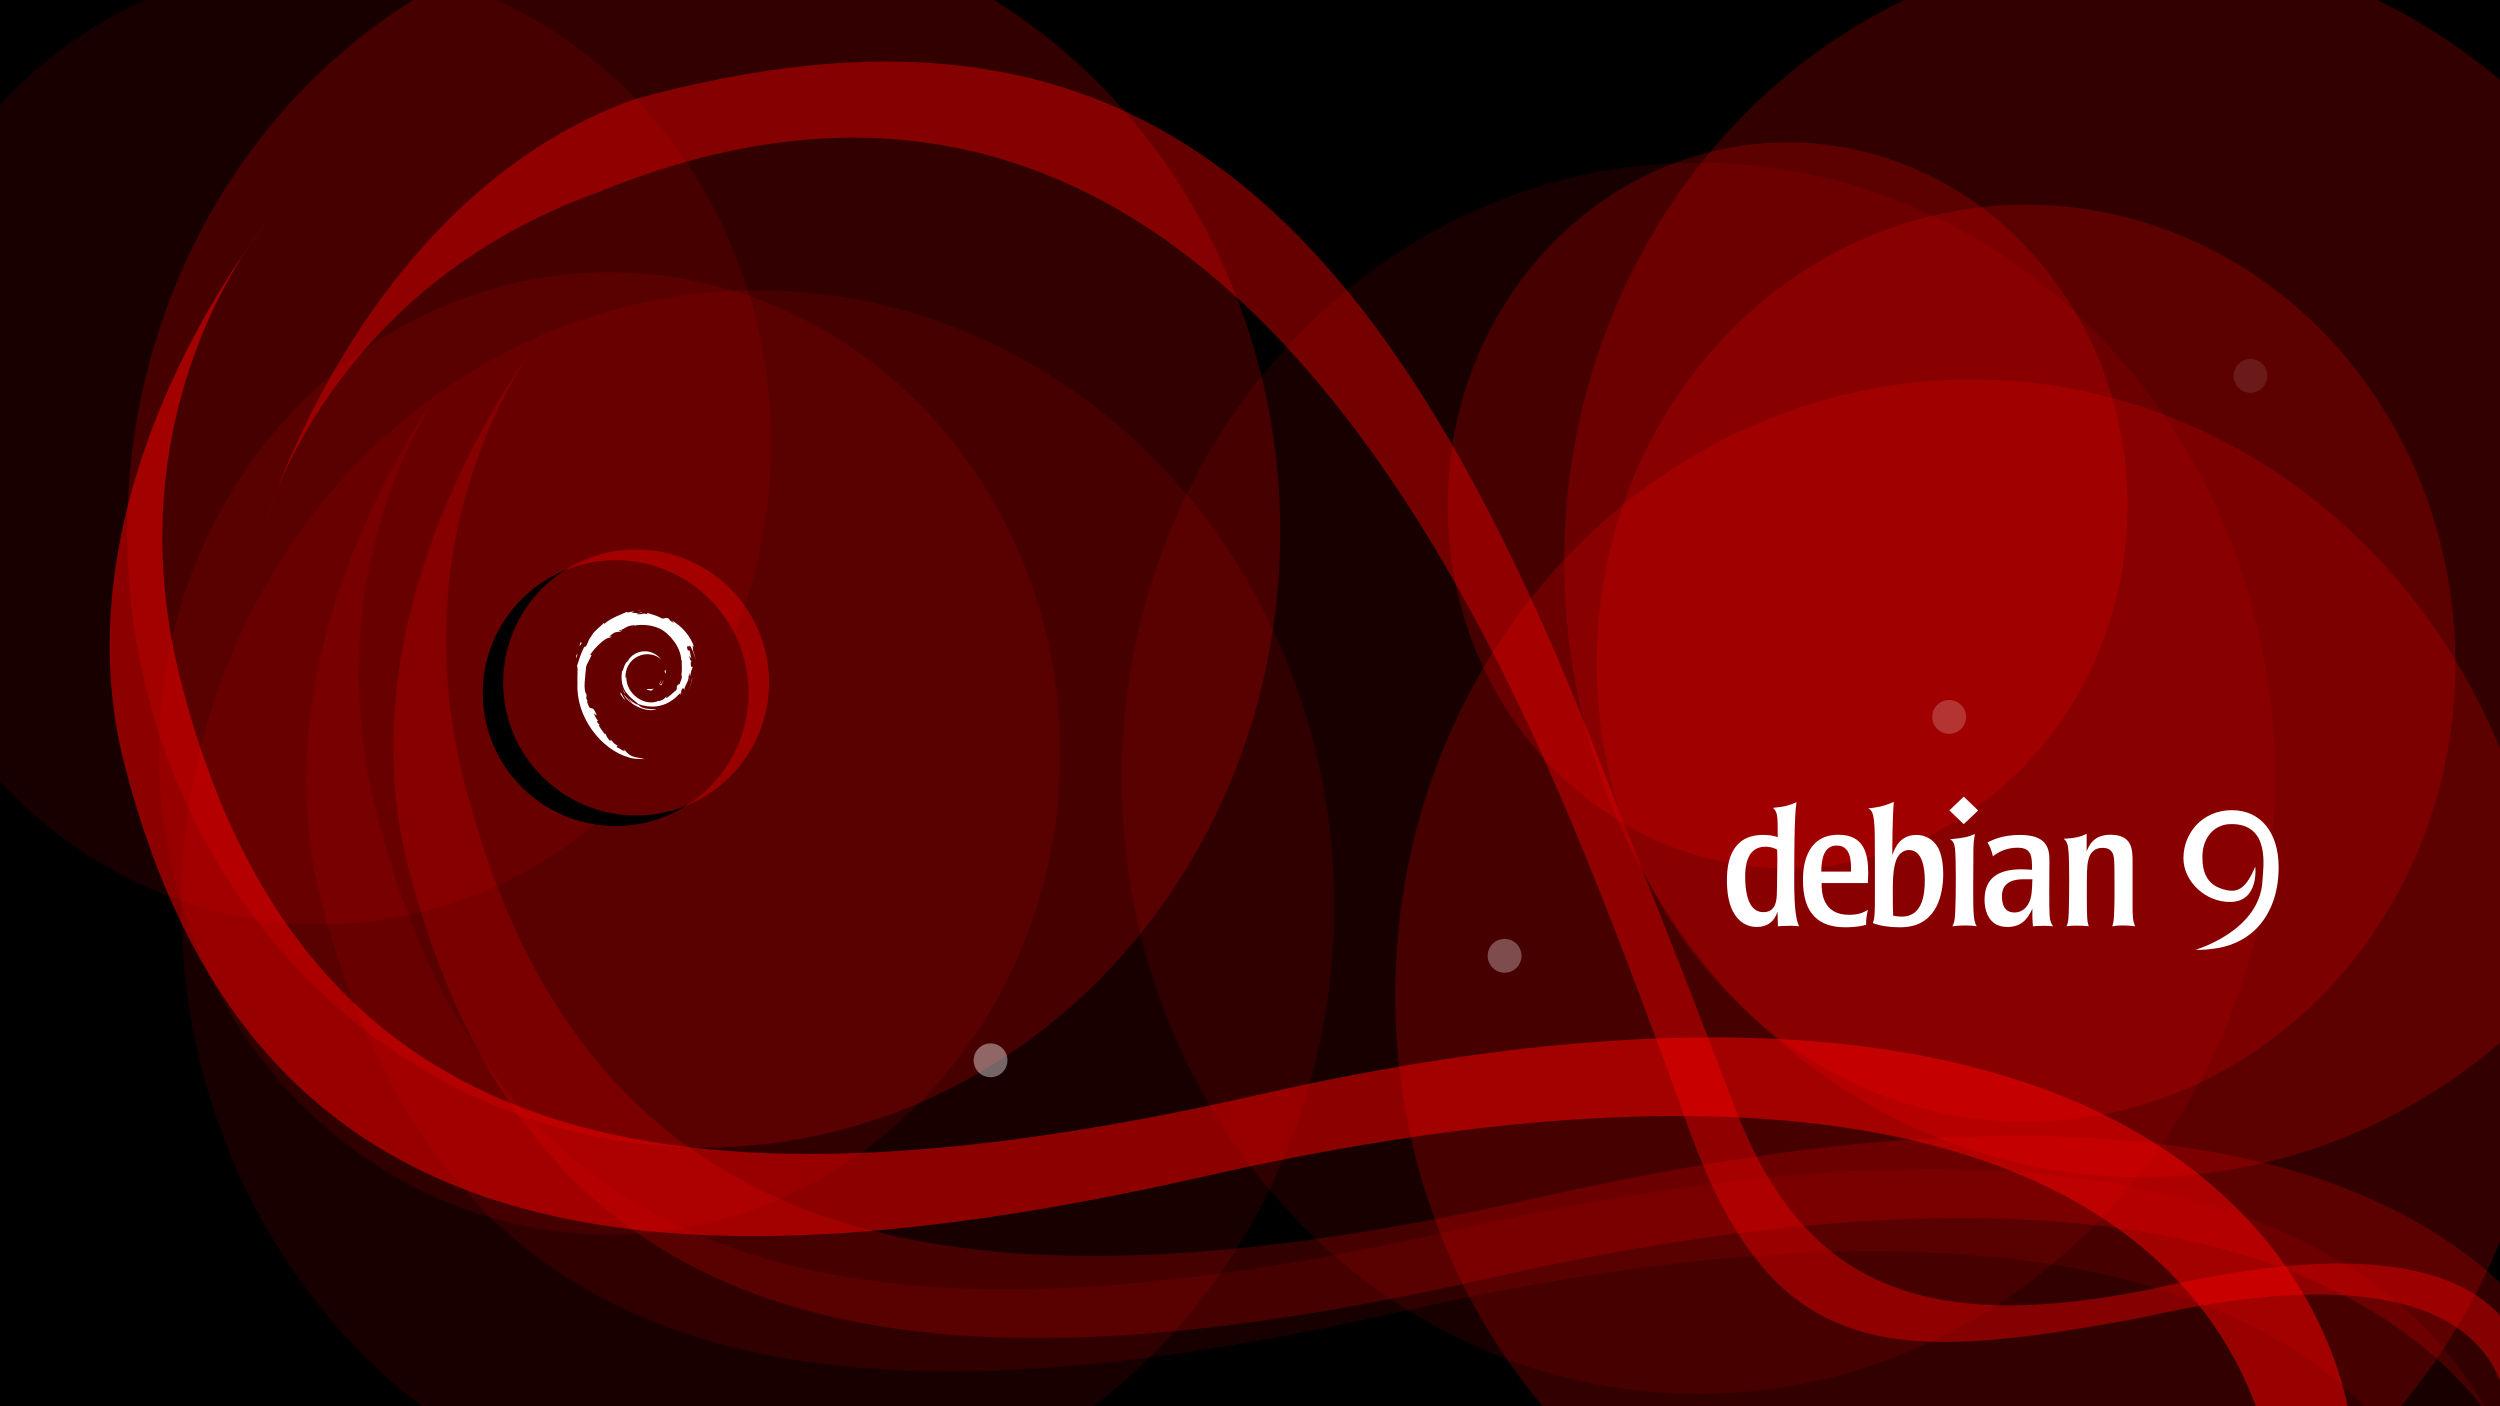 <?xml version="1.0" encoding="UTF-8" standalone="no"?>
<!-- Generator: Adobe Illustrator 16.0.0, SVG Export Plug-In . SVG Version: 6.00 Build 0)  -->

<svg
   xmlns:dc="http://purl.org/dc/elements/1.1/"
   xmlns:cc="http://creativecommons.org/ns#"
   xmlns:rdf="http://www.w3.org/1999/02/22-rdf-syntax-ns#"
   xmlns:svg="http://www.w3.org/2000/svg"
   xmlns="http://www.w3.org/2000/svg"
   xmlns:sodipodi="http://sodipodi.sourceforge.net/DTD/sodipodi-0.dtd"
   xmlns:inkscape="http://www.inkscape.org/namespaces/inkscape"
   version="1.1"
   id="root"
   x="0px"
   y="0px"
   width="2560"
   height="1440"
   viewBox="0 0 2560 1440"
   enable-background="new 0 0 1920 1080"
   xml:space="preserve"
   inkscape:version="0.92.1 r15371"
   sodipodi:docname="2560x1440.svg"><defs
     id="defs188"><filter
       inkscape:collect="always"
       style="color-interpolation-filters:sRGB"
       id="filter992"
       x="-0.156"
       width="1.312"
       y="-0.156"
       height="1.312"><feGaussianBlur
         inkscape:collect="always"
         stdDeviation="13.01"
         id="feGaussianBlur994" /></filter></defs><sodipodi:namedview
     pagecolor="#ffffff"
     bordercolor="#666666"
     borderopacity="1"
     objecttolerance="10"
     gridtolerance="10"
     guidetolerance="10"
     inkscape:pageopacity="0"
     inkscape:pageshadow="2"
     inkscape:window-width="1920"
     inkscape:window-height="1057"
     id="namedview186"
     showgrid="false"
     inkscape:zoom="0.30903185"
     inkscape:cx="1206.6945"
     inkscape:cy="657.72516"
     inkscape:window-x="0"
     inkscape:window-y="23"
     inkscape:window-maximized="1"
     inkscape:current-layer="root"
     fit-margin-top="0"
     fit-margin-left="0"
     fit-margin-right="0"
     fit-margin-bottom="0" /><g
     id="octopus_1_"
     transform="matrix(1.333,0,0,1.333,9.7460937e-6,-6.1279297e-6)"><radialGradient
       id="SVGID_12_"
       cx="13584.957"
       cy="3721.352"
       r="684.922"
       gradientTransform="matrix(-1,0,0,-1,14686.324,4480.377)"
       gradientUnits="userSpaceOnUse"><stop
         offset="0"
         style="stop-color:#BCCCB3"
         id="stop92" /><stop
         offset="1"
         style="stop-color:#FEF9C8;stop-opacity:0"
         id="stop94" /></radialGradient><path
       inkscape:connector-curvature="0"
       style="opacity:0.1;fill:url(#SVGID_12_)"
       enable-background="new    "
       d="m 383.459,270.992 c 0,0 -161.611,198.069 -107.826,408.315 90.922,355.392 366.209,412.201 812.128,311.096 785.779,-178.168 812.933,219.711 807.101,256.653 l 42.657,-61.847 C 1943.352,1148.267 1916.192,750.395 1130.42,928.555 684.498,1029.661 409.211,972.856 318.292,617.46 264.508,407.218 383.459,270.992 383.459,270.992"
       id="path96" /><radialGradient
       id="SVGID_13_"
       cx="13381.236"
       cy="3981.431"
       r="1372.653"
       gradientTransform="matrix(-1,0,0,-1,14686.324,4480.377)"
       gradientUnits="userSpaceOnUse"><stop
         offset="0"
         style="stop-color:#BCCCB3"
         id="stop99" /><stop
         offset="1"
         style="stop-color:#FEF9C8;stop-opacity:0"
         id="stop101" /></radialGradient><path
       inkscape:connector-curvature="0"
       style="opacity:0.5;fill:url(#SVGID_13_)"
       enable-background="new    "
       d="m 235.482,169.127 c 0,0 -161.611,198.072 -107.828,408.317 90.921,355.39 366.207,412.199 812.131,311.095 785.769,-178.168 812.931,219.709 807.098,256.652 l 55.174,-5.571 C 1829.435,1077.132 1768.213,648.53 982.444,826.692 536.521,927.798 261.235,870.987 170.316,515.596 116.531,305.353 235.482,169.127 235.482,169.127"
       id="path103" /><radialGradient
       id="SVGID_14_"
       cx="13519.34"
       cy="3746.436"
       r="684.921"
       gradientTransform="matrix(-1,0,0,-1,14686.324,4480.377)"
       gradientUnits="userSpaceOnUse"><stop
         offset="0"
         style="stop-color:#BCCCB3"
         id="stop106" /><stop
         offset="1"
         style="stop-color:#FEF9C8;stop-opacity:0"
         id="stop108" /></radialGradient><path
       inkscape:connector-curvature="0"
       style="opacity:0.2;fill:url(#SVGID_14_)"
       enable-background="new    "
       d="m 449.079,245.911 c 0,0 -161.611,198.073 -107.828,408.314 90.922,355.394 366.208,412.199 812.128,311.096 785.771,-178.162 812.933,219.709 807.1,256.651 l 42.658,-61.839 C 2008.97,1123.191 1981.81,725.311 1196.038,903.479 750.117,1004.585 474.83,947.774 383.911,592.384 330.127,382.135 449.079,245.911 449.079,245.911"
       id="path110" /><linearGradient
       id="SVGID_15_"
       gradientUnits="userSpaceOnUse"
       x1="12747.42"
       y1="3910.324"
       x2="14452.203"
       y2="3910.324"
       gradientTransform="matrix(-1,0,0,-1,14686.324,4480.377)"><stop
         offset="0"
         style="stop-color:#ABCCB3;stop-opacity:0.7"
         id="stop113" /><stop
         offset="0.33"
         style="stop-color:#B4CFB5;stop-opacity:0.05"
         id="stop115" /><stop
         offset="0.803"
         style="stop-color:#C1D4B7;stop-opacity:0.5"
         id="stop117" /><stop
         offset="1"
         style="stop-color:#FEF9C8;stop-opacity:0"
         id="stop119" /></linearGradient><path
       inkscape:connector-curvature="0"
       style="opacity:0.4;fill:url(#SVGID_15_)"
       enable-background="new    "
       d="m 234.122,395.557 c 0,0 46.072,-174.883 250.301,-248.261 380.134,-155.523 599.966,158.606 731.945,472.082 11.666,27.705 40.83,97.698 88.949,231.851 63.561,177.193 150.193,179.351 342.267,143.215 296.29,-67.183 276.379,82.848 274.173,96.779 l 16.085,-23.315 c 2.208,-13.928 22.115,-163.959 -274.173,-96.784 -183.259,39.2 -272.41,-1.188 -323.818,-135.941 C 1288.439,700.437 1285.274,695.391 1236.78,571.259 1070.404,145.353 879.534,-23.687 511.697,77.291 307.473,150.671 234.122,395.557 234.122,395.557"
       id="path121" /></g><g
     transform="matrix(1.36,0,0,1.36,-46.405,-3.463)"
     id="background"
     style="fill:#000000;fill-opacity:1"><g
       id="background_1_"
       style="fill:#000000;fill-opacity:1"><linearGradient
         id="SVGID_1_"
         gradientUnits="userSpaceOnUse"
         x1="-1423.411"
         y1="-3714.993"
         x2="-1423.412"
         y2="-2611.604"
         gradientTransform="translate(2381.039,3709.038)"><stop
           offset="0"
           style="stop-color:#133356"
           id="stop6" /><stop
           offset="0.502"
           style="stop-color:#7C9999"
           id="stop8" /><stop
           offset="1"
           style="stop-color:#333333"
           id="stop10" /></linearGradient><rect
         x="-9.36"
         y="-8.61"
         width="1933.976"
         height="1105.453"
         id="rect12"
         style="fill:#000000;fill-opacity:1" /></g><g
       id="Layer_4"
       style="fill:#000000;fill-opacity:1"><radialGradient
         id="SVGID_2_"
         cx="-1527.168"
         cy="-2837.252"
         r="916.006"
         gradientTransform="matrix(1.03,0,0,1.052,2440.248,3498.963)"
         gradientUnits="userSpaceOnUse"><stop
           offset="0"
           style="stop-color:#E4C8A5;stop-opacity:0.5"
           id="stop16" /><stop
           offset="0.143"
           style="stop-color:#AEAB93;stop-opacity:0.437"
           id="stop18" /><stop
           offset="0.38"
           style="stop-color:#587E77;stop-opacity:0.333"
           id="stop20" /><stop
           offset="0.488"
           style="stop-color:#366C6C;stop-opacity:0.286"
           id="stop22" /></radialGradient><rect
         x="-9.36"
         y="-7.921"
         width="1933.976"
         height="1104.42"
         id="rect24"
         style="fill:#000000;fill-opacity:1" /></g></g><g
     id="glows"
     transform="matrix(1.62,0,0,1.73,-356.442,-196.338)"
     style="opacity:1;fill:#ff0000;fill-opacity:1"><radialGradient
       id="SVGID_3_"
       cx="-880.329"
       cy="-3202.961"
       r="271.44"
       gradientTransform="translate(2381.039,3709.038)"
       gradientUnits="userSpaceOnUse"><stop
         offset="0"
         style="stop-color:#FFFCDD"
         id="stop28" /><stop
         offset="1"
         style="stop-color:#FEF9C8;stop-opacity:0"
         id="stop30" /></radialGradient><circle
       enable-background="new    "
       cx="1500.71"
       cy="506.077"
       r="271.441"
       id="circle32"
       style="opacity:0.2;fill:#ff0000;fill-opacity:1" /><radialGradient
       id="SVGID_4_"
       cx="-1031.077"
       cy="-3296.374"
       r="214.852"
       gradientTransform="translate(2381.039,3709.038)"
       gradientUnits="userSpaceOnUse"><stop
         offset="0"
         style="stop-color:#99CCCC"
         id="stop35" /><stop
         offset="1"
         style="stop-color:#FEF9C8;stop-opacity:0"
         id="stop37" /></radialGradient><circle
       enable-background="new    "
       cx="1349.963"
       cy="412.664"
       r="214.853"
       id="circle39"
       style="opacity:0.2;fill:#ff0000;fill-opacity:1" /><radialGradient
       id="SVGID_5_"
       cx="-1958.456"
       cy="-3333.318"
       r="284.85"
       gradientTransform="translate(2381.039,3709.038)"
       gradientUnits="userSpaceOnUse"><stop
         offset="0"
         style="stop-color:#FFFCDD"
         id="stop42" /><stop
         offset="1"
         style="stop-color:#FEF9C8;stop-opacity:0"
         id="stop44" /></radialGradient><circle
       enable-background="new    "
       cx="422.583"
       cy="375.72"
       r="284.85"
       id="circle46"
       style="opacity:0.1;fill:#ff0000;fill-opacity:1" /><radialGradient
       id="SVGID_6_"
       cx="-1775.687"
       cy="-3149.533"
       r="284.85"
       gradientTransform="translate(2381.039,3709.038)"
       gradientUnits="userSpaceOnUse"><stop
         offset="0"
         style="stop-color:#FFFCDD"
         id="stop49" /><stop
         offset="1"
         style="stop-color:#FEF9C8;stop-opacity:0"
         id="stop51" /></radialGradient><circle
       enable-background="new    "
       cx="605.352"
       cy="559.505"
       r="284.85"
       id="circle53"
       style="opacity:0.1;fill:#ff0000;fill-opacity:1" /><radialGradient
       id="SVGID_7_"
       cx="-1682.033"
       cy="-3059.282"
       r="364.403"
       gradientTransform="translate(2381.039,3709.038)"
       gradientUnits="userSpaceOnUse"><stop
         offset="0"
         style="stop-color:#FFFCDD"
         id="stop56" /><stop
         offset="1"
         style="stop-color:#FEF9C8;stop-opacity:0"
         id="stop58" /></radialGradient><circle
       enable-background="new    "
       cx="699.006"
       cy="649.756"
       r="364.403"
       id="circle60"
       style="opacity:0.1;fill:#ff0000;fill-opacity:1" /><radialGradient
       id="SVGID_8_"
       cx="-1087.554"
       cy="-3134.885"
       r="364.402"
       gradientTransform="translate(2381.039,3709.038)"
       gradientUnits="userSpaceOnUse"><stop
         offset="0"
         style="stop-color:#FFFCDD"
         id="stop63" /><stop
         offset="1"
         style="stop-color:#FEF9C8;stop-opacity:0"
         id="stop65" /></radialGradient><path
       enable-background="new    "
       d="m 1293.485,209.751 c 201.253,0 364.401,163.145 364.401,364.402 0,201.259 -163.148,364.401 -364.401,364.401 -201.253,0 -364.402,-163.146 -364.402,-364.399 0,-201.257 163.149,-364.404 364.402,-364.404 z"
       id="path67"
       inkscape:connector-curvature="0"
       style="opacity:0.1;fill:#ff0000;fill-opacity:1" /><radialGradient
       id="SVGID_9_"
       cx="-1716.201"
       cy="-3280.709"
       r="364.402"
       gradientTransform="translate(2381.039,3709.038)"
       gradientUnits="userSpaceOnUse"><stop
         offset="0"
         style="stop-color:#99CCCC"
         id="stop70" /><stop
         offset="1"
         style="stop-color:#FEF9C8;stop-opacity:0"
         id="stop72" /></radialGradient><circle
       enable-background="new    "
       cx="664.839"
       cy="428.329"
       r="364.402"
       id="circle74"
       style="opacity:0.2;fill:#ff0000;fill-opacity:1" /><radialGradient
       id="SVGID_10_"
       cx="-807.9"
       cy="-3263.21"
       r="364.403"
       gradientTransform="translate(2381.039,3709.038)"
       gradientUnits="userSpaceOnUse"><stop
         offset="0"
         style="stop-color:#FFFCDD"
         id="stop77" /><stop
         offset="1"
         style="stop-color:#FEF9C8;stop-opacity:0"
         id="stop79" /></radialGradient><circle
       enable-background="new    "
       cx="1573.139"
       cy="445.828"
       r="364.403"
       id="circle81"
       style="opacity:0.2;fill:#ff0000;fill-opacity:1" /><radialGradient
       id="SVGID_11_"
       cx="-914.674"
       cy="-3006.559"
       r="364.402"
       gradientTransform="translate(2381.039,3709.038)"
       gradientUnits="userSpaceOnUse"><stop
         offset="0"
         style="stop-color:#99CCCC"
         id="stop84" /><stop
         offset="1"
         style="stop-color:#FEF9C8;stop-opacity:0"
         id="stop86" /></radialGradient><circle
       enable-background="new    "
       cx="1466.365"
       cy="702.48"
       r="364.402"
       id="circle88"
       style="opacity:0.2;fill:#ff0000;fill-opacity:1" /></g><g
     transform="matrix(1.36,0,0,1.36,-46.405,-3.463)"
     id="octopus_1_-4"
     style="fill:#ff0000;fill-opacity:1"><radialGradient
       id="SVGID_12_-8"
       cx="13584.957"
       cy="3721.352"
       r="684.922"
       gradientTransform="rotate(180,7343.162,2240.189)"
       gradientUnits="userSpaceOnUse"><stop
         offset="0"
         style="stop-color:#BCCCB3"
         id="stop92-7" /><stop
         offset="1"
         style="stop-color:#FEF9C8;stop-opacity:0"
         id="stop94-1" /></radialGradient><path
       enable-background="new    "
       d="m 383.459,270.992 c 0,0 -161.611,198.069 -107.826,408.315 90.922,355.392 366.209,412.201 812.128,311.096 785.779,-178.168 812.933,219.711 807.101,256.653 l 42.657,-61.847 C 1943.352,1148.267 1916.192,750.395 1130.42,928.555 684.498,1029.661 409.211,972.856 318.292,617.46 264.508,407.218 383.459,270.992 383.459,270.992"
       id="path96-7"
       inkscape:connector-curvature="0"
       style="opacity:0.1;fill:#ff0000;fill-opacity:1" /><radialGradient
       id="SVGID_13_-2"
       cx="13381.236"
       cy="3981.431"
       r="1372.653"
       gradientTransform="rotate(180,7343.162,2240.189)"
       gradientUnits="userSpaceOnUse"><stop
         offset="0"
         style="stop-color:#BCCCB3"
         id="stop99-7" /><stop
         offset="1"
         style="stop-color:#FEF9C8;stop-opacity:0"
         id="stop101-2" /></radialGradient><path
       enable-background="new    "
       d="m 235.482,169.127 c 0,0 -161.611,198.072 -107.828,408.317 90.921,355.39 366.207,412.199 812.131,311.095 785.769,-178.168 812.931,219.709 807.098,256.652 l 55.174,-5.571 C 1829.435,1077.132 1768.213,648.53 982.444,826.692 536.521,927.798 261.235,870.987 170.316,515.596 116.531,305.353 235.482,169.127 235.482,169.127"
       id="path103-2"
       inkscape:connector-curvature="0"
       style="opacity:0.5;fill:#ff0000;fill-opacity:1" /><radialGradient
       id="SVGID_14_-6"
       cx="13519.34"
       cy="3746.436"
       r="684.921"
       gradientTransform="rotate(180,7343.162,2240.189)"
       gradientUnits="userSpaceOnUse"><stop
         offset="0"
         style="stop-color:#BCCCB3"
         id="stop106-1" /><stop
         offset="1"
         style="stop-color:#FEF9C8;stop-opacity:0"
         id="stop108-0" /></radialGradient><path
       enable-background="new    "
       d="m 449.079,245.911 c 0,0 -161.611,198.073 -107.828,408.314 90.922,355.394 366.208,412.199 812.128,311.096 785.771,-178.162 812.933,219.709 807.1,256.651 l 42.658,-61.839 C 2008.97,1123.191 1981.81,725.311 1196.038,903.479 750.117,1004.585 474.83,947.774 383.911,592.384 330.127,382.135 449.079,245.911 449.079,245.911"
       id="path110-6"
       inkscape:connector-curvature="0"
       style="opacity:0.2;fill:#ff0000;fill-opacity:1" /><linearGradient
       id="SVGID_15_-1"
       gradientUnits="userSpaceOnUse"
       x1="12747.42"
       y1="3910.324"
       x2="14452.203"
       y2="3910.324"
       gradientTransform="rotate(180,7343.162,2240.189)"><stop
         offset="0"
         style="stop-color:#ABCCB3;stop-opacity:0.7"
         id="stop113-5" /><stop
         offset="0.33"
         style="stop-color:#B4CFB5;stop-opacity:0.05"
         id="stop115-9" /><stop
         offset="0.803"
         style="stop-color:#C1D4B7;stop-opacity:0.5"
         id="stop117-4" /><stop
         offset="1"
         style="stop-color:#FEF9C8;stop-opacity:0"
         id="stop119-9" /></linearGradient><path
       enable-background="new    "
       d="m 234.122,395.557 c 0,0 46.072,-174.883 250.301,-248.261 380.134,-155.523 599.966,158.606 731.945,472.082 11.666,27.705 40.83,97.698 88.949,231.851 63.561,177.193 150.193,179.351 342.267,143.215 296.29,-67.183 276.379,82.848 274.173,96.779 l 16.085,-23.315 c 2.208,-13.928 22.115,-163.959 -274.173,-96.784 -183.259,39.2 -272.41,-1.188 -323.818,-135.941 C 1288.439,700.437 1285.274,695.391 1236.78,571.259 1070.404,145.353 879.534,-23.687 511.697,77.291 307.473,150.671 234.122,395.557 234.122,395.557"
       id="path121-0"
       inkscape:connector-curvature="0"
       style="opacity:0.4;fill:#ff0000;fill-opacity:1" /></g><g
     transform="matrix(1.36,0,0,1.36,-46.405,-3.463)"
     id="rounds"><path
       stroke-miterlimit="10"
       d="M 1234.628,684.753"
       id="path124"
       inkscape:connector-curvature="0"
       style="fill:none;stroke:#ffffff;stroke-width:2;stroke-miterlimit:10" /><circle
       enable-background="new    "
       cx="1166.981"
       cy="722.208"
       r="12.742"
       id="circle126"
       style="opacity:0.3;fill:#ffffff" /><circle
       enable-background="new    "
       cx="1501.709"
       cy="542.349"
       r="12.744"
       id="circle128"
       style="opacity:0.2;fill:#ffffff" /><circle
       enable-background="new    "
       cx="1728.585"
       cy="285.548"
       r="12.742"
       id="circle130"
       style="opacity:0.1;fill:#ffffff" /><circle
       enable-background="new    "
       cx="779.931"
       cy="800.892"
       r="12.743"
       id="circle132"
       style="opacity:0.4;fill:#ffffff" /></g><circle
     transform="matrix(1.36,0,0,1.36,-46.405,-3.463)"
     style="opacity:1;fill:#000000;fill-opacity:1;stroke-width:0.7;filter:url(#filter992)"
     id="circle135-3"
     r="100.076"
     cy="524.412"
     cx="497.669"
     enable-background="new    " /><circle
     style="opacity:0.4;fill:#fe0000;fill-opacity:1;stroke-width:0.952"
     id="circle135"
     r="136.139"
     cy="698.868"
     cx="651.383"
     enable-background="new    " /><g
     enable-background="new    "
     id="logo_1_"
     transform="matrix(0.952,0,0,0.952,162.932,207.237)"><path
       style="fill:#ffffff"
       inkscape:connector-curvature="0"
       id="path138"
       d="m 525.504,523.351 c -2.653,0.029 0.502,1.357 3.967,1.893 0.96,-0.75 1.823,-1.502 2.596,-2.239 -2.153,0.533 -4.348,0.547 -6.563,0.346" /><path
       style="fill:#ffffff"
       inkscape:connector-curvature="0"
       id="path140"
       d="m 539.746,519.8 c 1.59,-2.186 2.735,-4.57 3.139,-7.038 -0.357,1.762 -1.309,3.273 -2.207,4.881 -4.962,3.133 -0.467,-1.847 -0.013,-3.747 -5.321,6.715 -0.726,4.026 -0.919,5.904" /><path
       style="fill:#ffffff"
       inkscape:connector-curvature="0"
       id="path142"
       d="m 545.007,506.114 c 0.323,-4.777 -0.938,-3.261 -1.356,-1.445 0.486,0.261 0.879,3.372 1.356,1.445" /><path
       style="fill:#ffffff"
       inkscape:connector-curvature="0"
       id="path144"
       d="m 515.438,440.791 c 1.418,0.261 3.062,0.45 2.825,0.791 1.553,-0.348 1.906,-0.654 -2.825,-0.791" /><path
       style="fill:#ffffff"
       inkscape:connector-curvature="0"
       id="path146"
       d="m 518.265,441.578 -0.992,0.215 0.93,-0.094 0.062,-0.121" /><path
       style="fill:#ffffff"
       inkscape:connector-curvature="0"
       id="path148"
       d="m 562.436,507.93 c 0.15,4.286 -1.255,6.376 -2.532,10.063 l -2.288,1.147 c -1.885,3.65 0.182,2.327 -1.156,5.212 -2.937,2.612 -8.891,8.155 -10.794,8.659 -1.398,-0.032 0.95,-1.646 1.245,-2.277 -3.919,2.693 -3.139,4.036 -9.15,5.683 l -0.178,-0.392 c -14.795,6.962 -35.342,-6.825 -35.078,-25.651 -0.155,1.194 -0.448,0.896 -0.777,1.375 -0.763,-9.683 4.476,-19.405 13.306,-23.385 8.649,-4.274 18.775,-2.532 24.944,3.25 -3.395,-4.451 -10.159,-9.176 -18.167,-8.73 -7.849,0.139 -15.208,5.125 -17.648,10.538 -4.028,2.532 -4.49,9.761 -6.241,11.082 -2.368,17.334 4.436,24.82 15.934,33.635 1.803,1.229 0.507,1.401 0.75,2.33 -3.829,-1.785 -7.312,-4.487 -10.188,-7.793 1.526,2.23 3.18,4.395 5.303,6.096 -3.604,-1.215 -8.415,-8.729 -9.819,-9.03 6.209,11.12 25.175,19.503 35.125,15.333 -4.602,0.173 -10.442,0.096 -15.616,-1.816 -2.167,-1.114 -5.124,-3.423 -4.597,-3.859 13.563,5.064 27.564,3.829 39.306,-5.572 2.988,-2.327 6.251,-6.279 7.191,-6.333 -1.418,2.128 0.243,1.025 -0.848,2.903 2.972,-4.8 -1.293,-1.954 3.07,-8.283 l 1.605,2.219 c -0.603,-3.99 4.957,-8.819 4.388,-15.119 1.277,-1.924 1.418,2.078 0.062,6.502 1.876,-4.917 0.5,-5.693 0.977,-9.762 0.514,1.362 1.201,2.815 1.56,4.253 -1.224,-4.755 1.244,-8 1.862,-10.755 -0.607,-0.266 -1.884,2.092 -2.178,-3.508 0.043,-2.439 0.68,-1.277 0.923,-1.881 -0.475,-0.275 -1.73,-2.145 -2.492,-5.731 0.548,-0.838 1.479,2.181 2.229,2.302 -0.48,-2.848 -1.315,-5.017 -1.354,-7.204 -2.205,-4.598 -0.783,0.619 -2.566,-1.966 -2.34,-7.311 1.941,-1.692 2.24,-5.012 3.544,5.144 5.569,13.112 6.501,16.421 -0.708,-4.027 -1.843,-7.92 -3.257,-11.703 1.073,0.465 -1.744,-8.285 1.397,-2.492 -3.343,-12.336 -14.35,-23.867 -24.461,-29.268 1.236,1.13 2.803,2.551 2.249,2.774 -5.044,-2.99 -4.153,-3.227 -4.88,-4.494 -4.101,-1.672 -4.36,0.139 -7.068,0.008 -7.725,-4.103 -9.215,-3.667 -16.324,-6.23 l 0.321,1.519 c -5.12,-1.711 -5.964,0.635 -11.492,0.006 -0.335,-0.263 1.774,-0.952 3.509,-1.203 -4.95,0.654 -4.719,-0.976 -9.555,0.182 1.191,-0.831 2.45,-1.397 3.727,-2.103 -4.031,0.251 -9.634,2.346 -7.908,0.426 -6.583,2.938 -18.267,7.068 -24.828,13.216 l -0.206,-1.376 c -3.014,3.61 -13.104,10.771 -13.915,15.454 l -0.796,0.182 c -1.559,2.654 -2.572,5.652 -3.821,8.367 -2.045,3.486 -2.999,1.342 -2.705,1.883 -4.024,8.163 -6.018,15.009 -7.751,20.639 1.235,1.84 0.03,11.068 0.496,18.451 -2.014,36.477 25.605,71.918 55.802,80.09 4.424,1.594 10.998,1.529 16.604,1.681 -6.607,-1.884 -7.459,-0.993 -13.894,-3.247 -4.639,-2.186 -5.657,-4.681 -8.946,-7.534 l 1.301,2.294 c -6.445,-2.284 -3.748,-2.819 -8.995,-4.481 l 1.395,-1.806 c -2.086,-0.159 -5.529,-3.519 -6.474,-5.389 l -2.289,0.099 c -2.743,-3.384 -4.211,-5.831 -4.103,-7.724 l -0.749,1.315 c -0.83,-1.438 -10.106,-12.704 -5.289,-10.086 -0.896,-0.816 -2.087,-1.32 -3.379,-3.665 l 0.988,-1.115 c -2.321,-2.977 -4.272,-6.792 -4.112,-8.076 1.236,1.671 2.088,1.978 2.938,2.265 -5.854,-14.5 -6.178,-0.791 -10.596,-14.761 l 0.938,-0.072 c -0.709,-1.087 -1.154,-2.254 -1.727,-3.412 l 0.412,-4.063 c -4.203,-4.859 -1.175,-20.679 -0.567,-29.352 0.421,-3.531 3.504,-7.285 5.853,-13.183 l -1.433,-0.25 c 2.734,-4.767 15.633,-19.181 21.61,-18.447 2.896,-3.625 -0.578,-0.018 -1.146,-0.924 6.359,-6.583 8.361,-4.639 12.646,-5.831 4.633,-2.738 -3.969,1.073 -1.772,-1.038 8,-2.046 5.661,-4.638 16.102,-5.685 1.1,0.628 -2.552,0.961 -3.463,1.772 6.663,-3.26 21.084,-2.521 30.447,1.804 10.871,5.083 23.074,20.097 23.558,34.223 l 0.547,0.141 c -0.273,5.614 0.869,12.111 -1.114,18.081 l 1.321,-2.806" /><path
       style="fill:#ffffff"
       inkscape:connector-curvature="0"
       id="path150"
       d="m 496.537,526.989 -0.374,1.86 c 1.743,2.37 3.129,4.939 5.355,6.784 -1.603,-3.119 -2.79,-4.41 -4.981,-8.644" /><path
       style="fill:#ffffff"
       inkscape:connector-curvature="0"
       id="path152"
       d="m 500.655,526.832 c -0.915,-1.025 -1.473,-2.248 -2.086,-3.468 0.588,2.157 1.787,3.992 2.9,5.889 l -0.814,-2.421" /><path
       style="fill:#ffffff"
       inkscape:connector-curvature="0"
       id="path154"
       d="m 573.625,510.97 -0.385,0.979 c -0.708,5.08 -2.256,10.104 -4.629,14.758 2.614,-4.913 4.298,-10.287 5.014,-15.737" /><path
       style="fill:#ffffff"
       inkscape:connector-curvature="0"
       id="path156"
       d="m 515.965,439.515 c 1.803,-0.66 4.409,-0.358 6.317,-0.791 -2.486,0.213 -4.957,0.338 -7.392,0.639 l 1.075,0.152" /><path
       style="fill:#ffffff"
       inkscape:connector-curvature="0"
       id="path158"
       d="m 452.966,473.019 c 0.414,3.827 -2.88,5.311 0.724,2.78 1.939,-4.353 -0.747,-1.197 -0.724,-2.78" /><path
       style="fill:#ffffff"
       inkscape:connector-curvature="0"
       id="path160"
       d="m 448.724,490.734 c 0.831,-2.551 0.99,-4.08 1.308,-5.561 -2.305,2.938 -1.067,3.562 -1.308,5.561" /></g><g
     id="debian_1_"
     transform="matrix(1.664,0,0,1.589,-591.793,-185.363)"><g
       id="g163"><path
         d="m 1449.401,671.188 c -0.101,0.11 -0.101,17.342 -0.319,21.84 -0.21,3.636 -0.536,11.449 -8.242,11.449 -7.924,0 -9.851,-9.099 -10.49,-13.06 -0.751,-4.387 -0.751,-8.032 -0.751,-9.631 0,-5.138 0.321,-19.485 12.417,-19.485 3.643,0 5.676,1.073 7.281,1.924 z m -31.041,12.636 c 0,30.186 16.057,30.186 18.41,30.186 6.637,0 10.921,-3.643 12.74,-9.955 l 0.216,9.523 c 2.032,-0.103 4.071,-0.318 7.389,-0.318 1.178,0 2.134,0 2.998,0.106 0.857,0 1.712,0.105 2.677,0.212 -1.715,-3.421 -2.998,-11.125 -2.998,-27.832 0,-16.267 0,-43.778 1.394,-52.131 -3.853,1.823 -7.176,3.002 -14.455,3.642 2.895,3.104 2.895,4.711 2.895,18.834 -2.031,-0.638 -4.604,-1.39 -8.991,-1.39 -19.17,0.004 -22.275,16.7 -22.275,29.123"
         id="path165"
         inkscape:connector-curvature="0"
         style="fill:#ffffff" /><path
         d="m 1476.411,678.358 c 0.106,-8.883 1.932,-16.803 9.529,-16.803 8.353,0 8.988,9.2 8.776,16.803 z m 28.902,1.075 c 0,-12.524 -2.457,-24.836 -18.297,-24.836 -21.839,0 -21.839,24.198 -21.839,29.33 0,21.733 9.74,30.294 26.115,30.294 7.276,0 10.811,-1.065 12.74,-1.606 -0.103,-3.853 0.426,-6.313 1.072,-9.629 -2.248,1.394 -5.139,3.213 -11.564,3.213 -16.699,0 -16.914,-15.208 -16.914,-20.448 h 28.479 l 0.208,-6.318"
         id="path167"
         inkscape:connector-curvature="0"
         style="fill:#ffffff" /><path
         d="m 1540.139,684.035 c 0,9.954 -1.818,23.334 -14.235,23.334 -1.719,0 -3.854,-0.322 -5.247,-0.644 -0.216,-3.853 -0.216,-10.488 -0.216,-18.195 0,-9.206 0.959,-14.016 1.715,-16.379 2.248,-7.598 7.277,-7.702 8.242,-7.702 8.136,0 9.741,11.238 9.741,19.586 z m -30.721,11.668 c 0,7.922 0,12.416 -1.285,15.842 4.389,1.715 9.848,2.676 16.381,2.676 4.172,0 16.271,0 22.799,-13.379 3.105,-6.207 4.175,-14.561 4.175,-20.875 0,-3.858 -0.427,-12.311 -3.534,-17.665 -2.995,-5.027 -7.814,-7.597 -12.949,-7.597 -10.274,0 -13.269,8.563 -14.874,12.951 0,-5.455 0.103,-24.511 0.956,-34.252 -6.955,3.213 -11.242,3.741 -15.841,4.172 4.178,1.713 4.178,8.782 4.178,31.795 v 26.332"
         id="path169"
         inkscape:connector-curvature="0"
         style="fill:#ffffff" /><path
         d="m 1572.065,713.578 c -2.143,-0.318 -3.645,-0.535 -6.746,-0.535 -3.423,0 -5.779,0.217 -8.243,0.535 1.073,-2.033 1.499,-2.998 1.82,-9.949 0.427,-9.53 0.535,-35.012 -0.213,-40.364 -0.538,-4.069 -1.498,-4.711 -2.996,-5.776 8.776,-0.859 11.234,-1.498 15.305,-3.425 -0.853,4.707 -0.967,7.071 -0.967,14.238 -0.212,36.929 -0.319,40.886 2.04,45.276"
         id="path171"
         inkscape:connector-curvature="0"
         style="fill:#ffffff" /><path
         d="m 1606.345,683.281 c -0.218,6.747 -0.323,11.458 -2.145,15.206 -2.251,4.818 -5.996,6.209 -8.776,6.209 -6.43,0 -7.818,-5.348 -7.818,-10.594 0,-10.062 8.997,-10.815 13.057,-10.815 h 5.686 v -0.006 0 z m -29.443,13.17 c 0,6.745 2.035,13.483 8.032,16.379 2.675,1.18 5.351,1.18 6.209,1.18 9.849,0 13.164,-7.284 15.201,-11.778 -0.105,4.711 0,7.599 0.318,11.347 1.928,-0.103 3.854,-0.318 7.07,-0.318 1.82,0 3.528,0.216 5.348,0.318 -1.179,-1.816 -1.819,-2.892 -2.143,-7.063 -0.213,-4.066 -0.213,-8.136 -0.213,-13.808 l 0.104,-21.838 c 0,-8.142 -2.141,-16.168 -18.201,-16.168 -10.592,0 -16.803,3.213 -19.909,4.819 1.286,2.354 2.362,4.386 3.32,8.992 4.183,-3.642 9.637,-5.569 15.199,-5.569 8.891,0 8.891,5.895 8.891,14.239 -2.033,-0.104 -3.746,-0.317 -6.64,-0.317 -13.593,-10e-4 -22.586,5.238 -22.586,19.585"
         id="path173"
         inkscape:connector-curvature="0"
         style="fill:#ffffff" /><path
         d="m 1668,702.981 c 0.105,3.64 0.105,7.494 1.602,10.599 -2.359,-0.218 -3.747,-0.537 -8.137,-0.537 -2.569,0 -3.956,0.221 -5.995,0.537 0.427,-1.394 0.645,-1.923 0.862,-3.746 0.318,-2.459 0.538,-10.707 0.538,-13.599 v -11.56 c 0,-5.032 0,-12.314 -0.33,-14.879 -0.215,-1.815 -0.743,-6.745 -6.958,-6.745 -6.102,0 -8.132,4.495 -8.885,8.135 -0.853,3.744 -0.853,7.815 -0.853,23.657 0.101,13.703 0.101,14.982 1.174,18.732 -1.819,-0.212 -4.069,-0.423 -7.273,-0.423 -2.572,0 -4.287,0.101 -6.421,0.423 0.75,-1.714 1.179,-2.57 1.391,-8.562 0.219,-5.894 0.646,-34.795 -0.324,-41.642 -0.532,-4.178 -1.606,-5.138 -2.779,-6.211 8.674,-0.429 11.452,-1.819 14.131,-3.213 v 11.344 c 1.283,-3.319 3.959,-10.708 14.664,-10.708 13.385,0 13.487,9.741 13.596,16.165 v 32.233"
         id="path175"
         inkscape:connector-curvature="0"
         style="fill:#ffffff" /><path
         d="m 1572.969,638.913 -8.868,8.861 -8.86,-8.861 8.86,-8.861 8.868,8.861"
         id="path177"
         inkscape:connector-curvature="0"
         style="fill:#ffffff" /></g><g
       id="_x39_"><g
         id="g180"><g
           id="g182"><path
             d="m 1728.581,697.889 c -15.674,0.464 -29.287,-13.274 -29.287,-28.164 0,-16.489 11.934,-30.97 29.765,-30.97 17.822,0 28.82,14.482 28.82,36.736 0,19.18 -6.425,32.587 -15.014,40.907 -6.701,6.565 -15.957,10.587 -25.339,11.664 -4.286,0.668 -8.038,0.803 -10.856,0.668 0,0 40.037,-12.034 41.296,-44.969 0.276,-7.367 5.366,-36.693 -19.842,-36.023 -10.049,0.264 -17.164,8.849 -17.164,21.183 0,10.854 3.337,18.55 14.339,21.244 7.688,1.885 12.513,-1.094 18.209,-15.016 -0.01,0 2.516,22.229 -14.927,22.74 z"
             id="path184"
             inkscape:connector-curvature="0"
             style="fill:#ffffff" /></g></g></g></g></svg>
